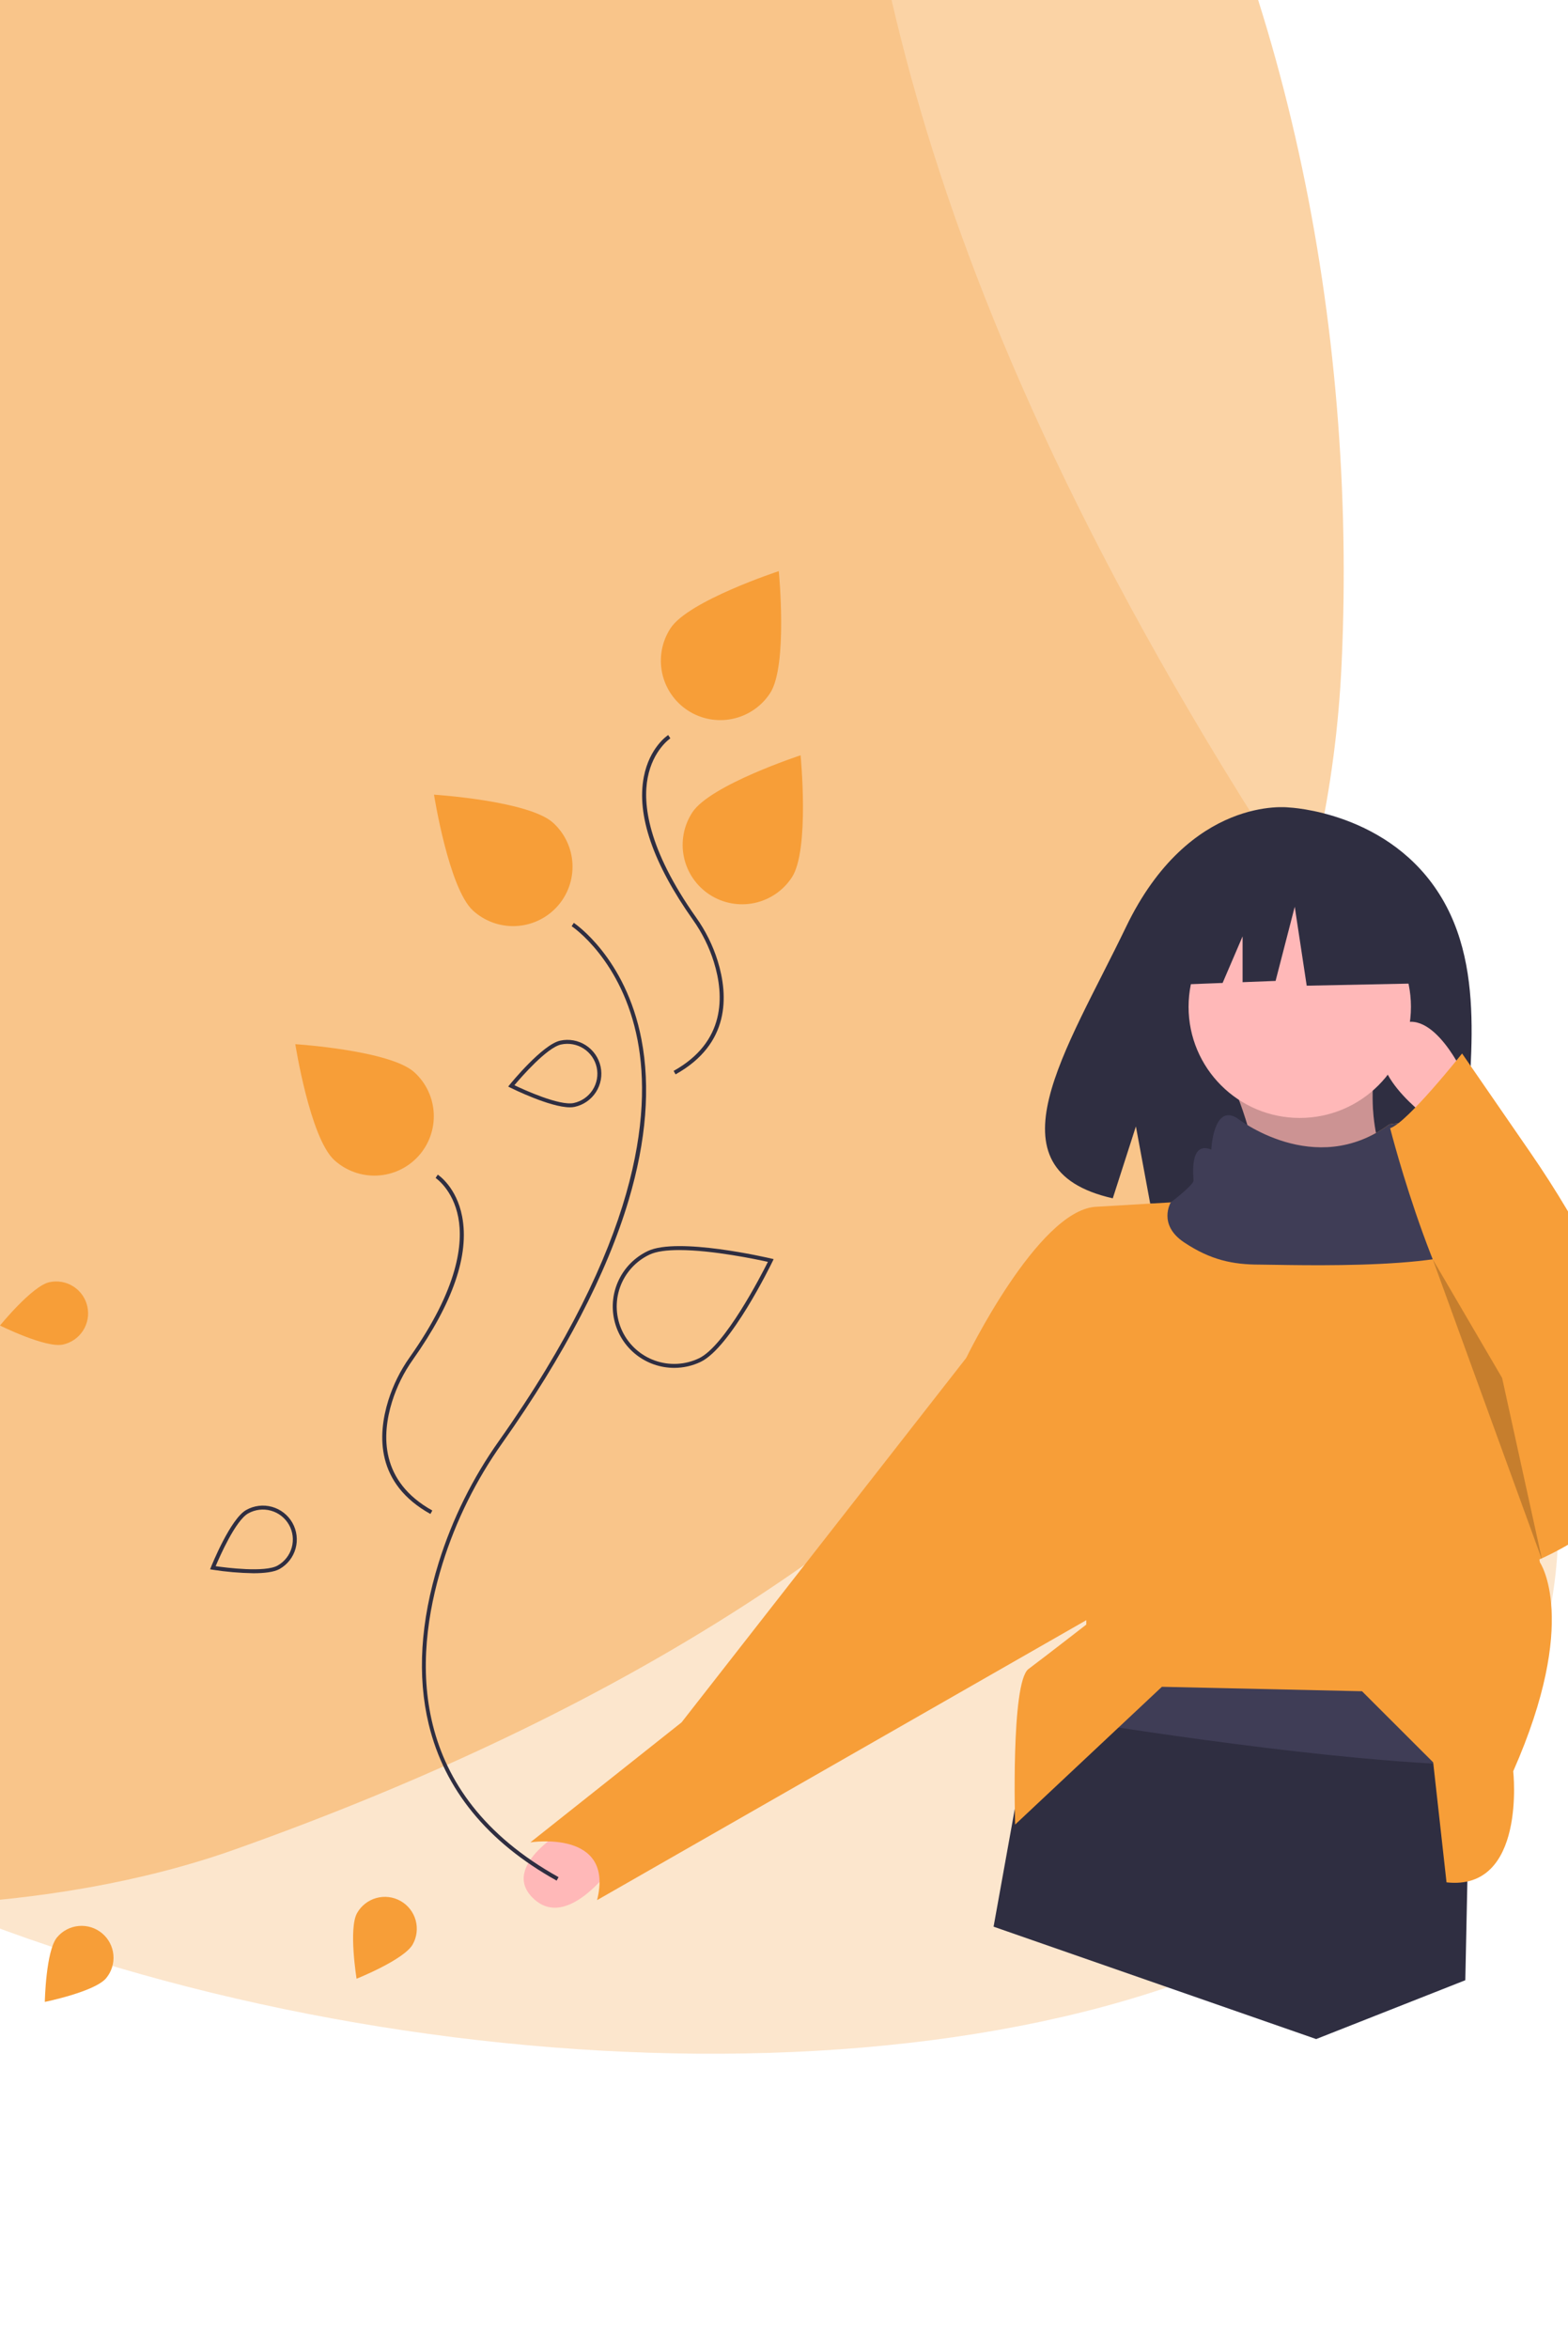 <svg width="390" height="584" viewBox="0 0 390 584" fill="none" xmlns="http://www.w3.org/2000/svg">
<path d="M-266.91 46.115C-305.069 167.635 -253.169 301.728 -88.9 431.842C75.369 561.956 548.151 553.355 332.125 234.221C116.099 -84.913 293.576 -154.832 113.119 -211.498C-67.338 -268.164 -214.844 -119.695 -266.91 46.115Z" fill="#F79E38" fill-opacity="0.25"/>
<path d="M333.692 165.038C327.965 289.233 240.869 395.033 58.48 459.834C-123.91 524.634 -527.428 359.606 -240.656 138.555C46.115 -82.497 -84.224 -205.644 88.796 -197.666C261.817 -189.688 341.506 -4.421 333.692 165.038Z" fill="#F79E38" fill-opacity="0.45"/>
<g clip-path="url(#clip0_262_619)">
<path d="M12.292 318.805C14.351 318.36 16.503 318.75 18.274 319.889C20.045 321.029 21.29 322.824 21.736 324.881C22.181 326.938 21.791 329.087 20.65 330.856C19.51 332.625 17.712 333.869 15.654 334.315C11.366 335.242 0 329.582 0 329.582C0 329.582 8.005 319.732 12.292 318.805Z" fill="#F79E38"/>
<path d="M14.19 481.709C15.538 480.092 17.474 479.076 19.572 478.884C21.669 478.693 23.757 479.342 25.376 480.688C26.995 482.035 28.012 483.969 28.204 486.064C28.395 488.16 27.746 490.246 26.398 491.863C23.591 495.231 11.146 497.762 11.146 497.762C11.146 497.762 11.383 485.077 14.19 481.709Z" fill="#F79E38"/>
<path d="M358.654 223.375C345.859 201.777 320.545 200.771 320.545 200.771C320.545 200.771 295.878 197.619 280.054 230.513C265.305 261.173 244.949 290.775 276.777 297.953L282.526 280.077L286.086 299.283C290.618 299.609 295.164 299.687 299.704 299.516C333.789 298.417 366.25 299.838 365.204 287.619C363.815 271.376 370.966 244.156 358.654 223.375Z" fill="#2F2E41"/>
<path d="M306.136 268.577C310.545 278.32 313.325 289.934 314.985 302.833L350.382 300.623C342.244 289.103 339.542 275.881 342.639 260.842L306.136 268.577Z" fill="#FFB8B8"/>
<path opacity="0.2" d="M306.136 268.577C310.545 278.32 313.325 289.934 314.985 302.833L350.382 300.623C342.244 289.103 339.542 275.881 342.639 260.842L306.136 268.577Z" fill="black"/>
<path d="M141.905 454.075C141.905 454.075 123.585 463.878 132.882 472.248C142.178 480.618 154.458 461.169 154.458 461.169L141.905 454.075Z" fill="#FFB8B8"/>
<path d="M365.868 425.491L365.582 438.884L364.971 467.821L364.458 492.371L327.364 507L247.127 479.057L252.406 449.775L256.669 426.131L258.572 415.545L354.807 402.285L365.868 425.491Z" fill="#2F2E41"/>
<path d="M365.868 425.491L365.58 438.884C331.533 438.011 278.759 429.8 256.669 426.132L258.571 415.545L354.806 402.285L365.868 425.491Z" fill="#3F3D56"/>
<path d="M323.281 277.97C338.554 277.97 350.935 265.602 350.935 250.345C350.935 235.087 338.554 222.719 323.281 222.719C308.008 222.719 295.627 235.087 295.627 250.345C295.627 265.602 308.008 277.97 323.281 277.97Z" fill="#FFB8B8"/>
<path d="M376.376 440.408C376.376 440.408 379.695 470.244 359.784 468.034L356.466 438.198L338.767 420.518L288.991 419.413L252.488 453.669C252.488 453.669 251.382 418.308 255.806 414.993C260.231 411.678 270.186 403.943 270.186 403.943V398.418L240.32 337.641C240.32 337.641 258.018 301.176 272.398 300.071L291.203 298.966C291.203 298.966 297.84 295.651 297.84 294.545C297.84 293.44 296.734 284.6 302.264 286.81C302.264 286.81 302.762 275.473 308.592 278.932C308.592 278.932 326.943 293.297 345.57 279.561C345.57 279.561 354.253 277.97 353.147 282.39C352.041 286.81 353.147 290.125 355.36 290.125C357.572 290.125 367.527 293.44 367.527 295.651C367.527 296.126 368.246 300.7 369.374 307.585V307.596C373.478 332.691 383.013 388.472 383.013 388.472C383.013 388.472 392.969 402.838 376.376 440.408Z" fill="#F79E38"/>
<path d="M248.063 332.116L240.32 337.641L169.527 428.253L131.917 458.089C131.917 458.089 152.934 454.774 148.51 472.454L277.929 398.418L248.063 332.116Z" fill="#F79E38"/>
<path d="M369.374 307.585V307.596C367.903 316.237 319.963 314.436 313.326 314.436C306.689 314.436 301.158 313.331 294.521 308.911C287.884 304.491 291.203 298.966 291.203 298.966C291.203 298.966 296.854 294.666 296.854 293.561C296.854 292.456 295.748 283.616 301.279 285.826C301.279 285.826 301.776 274.488 307.606 277.947C307.606 277.947 326.943 293.297 345.57 279.561C345.57 279.561 354.253 277.97 353.147 282.39C352.041 286.81 353.147 290.125 355.36 290.125C357.572 290.125 367.527 293.44 367.527 295.651C367.527 296.126 368.246 300.7 369.374 307.585Z" fill="#3F3D56"/>
<path d="M363.656 266.367C363.656 266.367 354.806 247.582 345.957 256.422C337.108 265.262 355.912 278.523 355.912 278.523L363.656 266.367Z" fill="#FFB8B8"/>
<path d="M363.656 261.947C363.656 261.947 349.991 279.198 345.762 280.518C345.762 280.518 358.125 329.354 373.611 342.614L382.46 387.92C382.46 387.92 420.069 372.45 411.22 347.034C411.132 346.78 411.043 346.527 410.956 346.276C403.567 325.11 393.37 305.03 380.637 286.573L363.656 261.947Z" fill="#F79E38"/>
<path opacity="0.2" d="M356.354 313.113L383.566 387.92L373.611 342.614L356.354 313.113Z" fill="black"/>
<path d="M352.998 221.293L327.988 208.206L293.452 213.56L286.306 245.087L304.094 244.404L309.063 232.821V244.213L317.27 243.897L322.034 225.457L325.011 245.087L354.188 244.492L352.998 221.293Z" fill="#2F2E41"/>
<path d="M138.449 467.603C121.257 458.029 110.555 444.957 106.638 428.752C103.731 416.721 104.566 403.182 109.122 388.511C112.499 377.695 117.562 367.478 124.125 358.237C158.941 309.006 162.083 276.927 158.589 258.684C154.757 238.682 142.308 230.375 142.183 230.294L142.72 229.468C142.849 229.552 155.626 238.052 159.549 258.46C161.811 270.225 160.747 283.64 156.386 298.333C150.959 316.619 140.375 336.965 124.93 358.806C118.427 367.962 113.41 378.085 110.063 388.803C102.592 412.864 101.535 445.918 138.929 466.743L138.449 467.603Z" fill="#2F2E41"/>
<path d="M107.05 376.442C93.497 368.895 93.874 356.933 96.577 348.228C97.776 344.389 99.573 340.762 101.902 337.482C114.1 320.235 115.202 309.03 113.979 302.668C112.65 295.76 108.389 292.924 108.346 292.896L108.883 292.07C109.073 292.193 113.54 295.167 114.947 302.483C116.779 312.01 112.661 323.976 102.708 338.05C100.438 341.246 98.687 344.779 97.519 348.52C94.924 356.877 94.554 368.356 107.53 375.582L107.05 376.442Z" fill="#2F2E41"/>
<path d="M168.028 267.134L167.548 266.274C180.524 259.047 180.154 247.568 177.559 239.211C176.391 235.47 174.64 231.937 172.37 228.741C162.417 214.667 158.3 202.701 160.131 193.174C161.538 185.858 166.005 182.884 166.195 182.761L166.733 183.586C166.69 183.615 162.407 186.488 161.092 193.399C159.882 199.757 160.996 210.951 173.176 228.173C175.505 231.453 177.302 235.08 178.501 238.919C181.204 247.624 181.581 259.586 168.028 267.134Z" fill="#2F2E41"/>
<path d="M196.965 218.14C195.905 219.766 194.534 221.166 192.931 222.263C191.329 223.359 189.525 224.128 187.625 224.528C185.724 224.928 183.764 224.95 181.854 224.592C179.945 224.235 178.126 223.505 176.499 222.445C174.872 221.385 173.471 220.015 172.374 218.414C171.277 216.812 170.507 215.011 170.108 213.112C169.709 211.213 169.687 209.254 170.046 207.347C170.404 205.44 171.136 203.623 172.197 201.998C176.66 195.165 199.124 187.801 199.124 187.801C199.124 187.801 201.428 211.308 196.965 218.14Z" fill="#F79E38"/>
<path d="M191.544 172.349C190.483 173.974 189.112 175.375 187.51 176.471C185.907 177.567 184.104 178.337 182.203 178.737C180.303 179.136 178.342 179.158 176.433 178.801C174.524 178.443 172.704 177.714 171.077 176.654C169.451 175.593 168.049 174.223 166.952 172.622C165.856 171.021 165.086 169.219 164.686 167.32C164.287 165.421 164.266 163.463 164.624 161.556C164.983 159.649 165.714 157.831 166.776 156.206C171.238 149.374 193.703 142.009 193.703 142.009C193.703 142.009 196.006 165.516 191.544 172.349Z" fill="#F79E38"/>
<path d="M167.711 340.112C164.242 340.117 160.874 338.943 158.162 336.783C155.449 334.623 153.554 331.605 152.786 328.225C152.019 324.845 152.425 321.305 153.939 318.187C155.453 315.069 157.984 312.559 161.116 311.068C168.558 307.525 190.881 312.712 191.828 312.934L192.427 313.075L192.159 313.628C191.736 314.502 181.701 335.086 174.258 338.629C172.214 339.605 169.977 340.111 167.711 340.112ZM168.954 310.819C165.927 310.819 163.274 311.132 161.54 311.957C158.117 313.586 155.483 316.506 154.215 320.075C152.948 323.645 153.152 327.571 154.782 330.99C156.413 334.409 159.336 337.041 162.909 338.307C166.482 339.573 170.412 339.369 173.834 337.74C180.309 334.658 189.315 317.12 190.996 313.756C188.306 313.159 177.233 310.819 168.954 310.819Z" fill="#2F2E41"/>
<path d="M137.579 204.587C139.014 205.894 140.177 207.471 141.002 209.227C141.827 210.983 142.297 212.884 142.387 214.822C142.476 216.76 142.183 218.696 141.523 220.521C140.863 222.345 139.851 224.022 138.542 225.455C137.234 226.889 135.656 228.051 133.898 228.875C132.14 229.699 130.237 230.169 128.297 230.258C126.358 230.348 124.419 230.055 122.593 229.396C120.767 228.737 119.088 227.725 117.653 226.418C111.619 220.921 107.949 197.588 107.949 197.588C107.949 197.588 131.544 199.091 137.579 204.587Z" fill="#F79E38"/>
<path d="M103.077 266.628C105.975 269.267 107.704 272.949 107.885 276.862C108.065 280.776 106.683 284.6 104.04 287.495C101.398 290.39 97.713 292.118 93.795 292.298C89.878 292.479 86.049 291.097 83.151 288.458C77.117 282.961 73.447 259.628 73.447 259.628C73.447 259.628 97.042 261.131 103.077 266.628Z" fill="#F79E38"/>
<path d="M141.75 275.329C136.814 275.329 127.377 270.66 126.944 270.444L126.394 270.17L126.782 269.693C127.113 269.286 134.946 259.698 139.352 258.745C141.539 258.272 143.824 258.687 145.705 259.897C147.586 261.107 148.908 263.014 149.382 265.198C149.855 267.383 149.44 269.666 148.229 271.545C147.017 273.424 145.108 274.745 142.922 275.218C142.536 275.296 142.143 275.333 141.75 275.329ZM127.946 269.834C130.27 270.943 139.172 275.022 142.713 274.255C144.643 273.836 146.328 272.669 147.397 271.01C148.466 269.351 148.831 267.336 148.413 265.408C147.995 263.479 146.828 261.796 145.168 260.727C143.508 259.658 141.491 259.292 139.561 259.708C136.018 260.474 129.603 267.865 127.946 269.834Z" fill="#2F2E41"/>
<path d="M88.817 475.662C89.856 473.832 91.579 472.489 93.608 471.928C95.637 471.367 97.806 471.633 99.639 472.669C101.471 473.705 102.817 475.425 103.38 477.452C103.943 479.479 103.678 481.646 102.643 483.477C100.482 487.291 88.689 491.999 88.689 491.999C88.689 491.999 86.657 479.476 88.817 475.662Z" fill="#F79E38"/>
<path d="M63.019 391.176C59.617 391.121 56.223 390.829 52.862 390.301L52.255 390.202L52.484 389.632C52.679 389.145 57.31 377.666 61.235 375.45C62.199 374.905 63.261 374.556 64.361 374.421C65.46 374.287 66.576 374.37 67.643 374.666C68.71 374.962 69.709 375.465 70.582 376.147C71.454 376.828 72.184 377.675 72.729 378.638C73.275 379.602 73.624 380.663 73.759 381.761C73.894 382.859 73.811 383.974 73.514 385.04C73.218 386.106 72.714 387.104 72.032 387.976C71.35 388.847 70.502 389.576 69.538 390.121C68.128 390.917 65.645 391.176 63.019 391.176ZM53.637 389.421C56.186 389.79 65.898 391.045 69.053 389.264C70.773 388.293 72.036 386.679 72.565 384.777C73.093 382.875 72.844 380.841 71.872 379.123C70.899 377.405 69.283 376.143 67.379 375.615C65.476 375.087 63.44 375.336 61.72 376.307C58.566 378.089 54.635 387.049 53.637 389.421Z" fill="#2F2E41"/>
</g>
<defs>
<clipPath id="clip0_262_619">
<rect width="534" height="403" fill="white" transform="translate(0 104)"/>
</clipPath>
</defs>
</svg>
